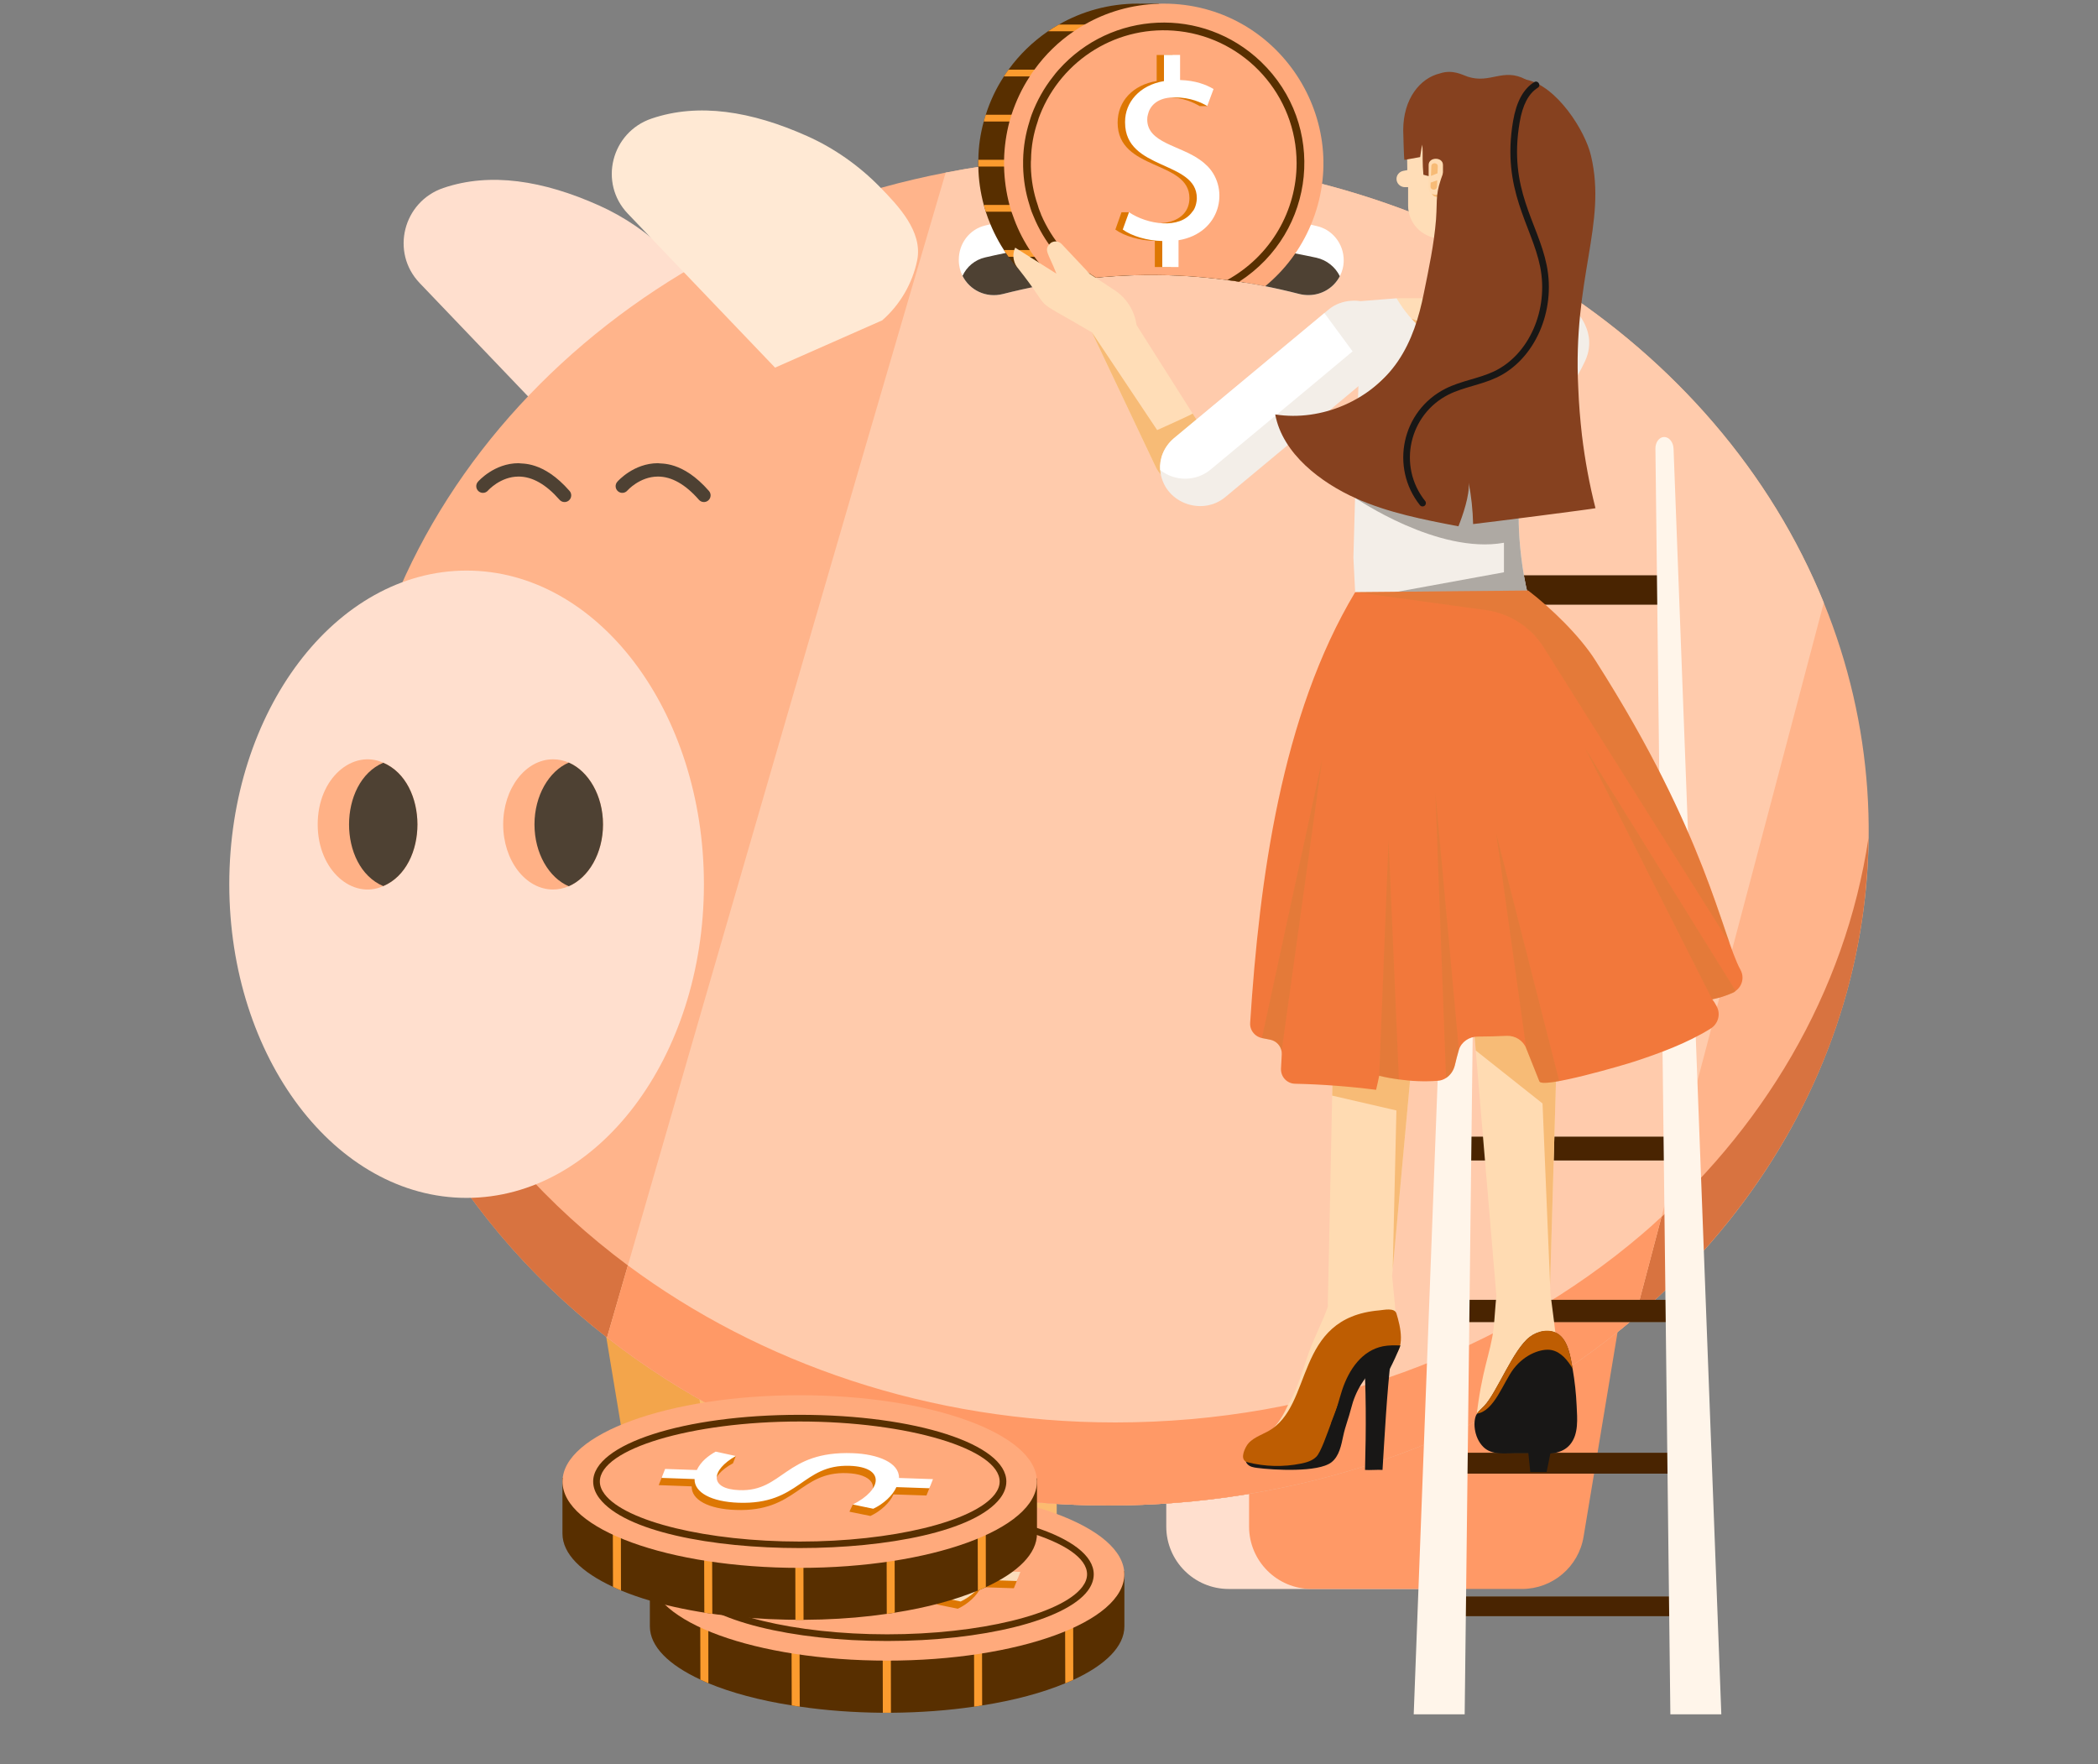 <svg width="264" height="222" viewBox="0 0 264 222" fill="none" xmlns="http://www.w3.org/2000/svg">
<rect x="0" y="0" width="264" height="222" fill="#808080" stroke="none"/>
<g clip-path="url(#clip0_456_6404)">
<path d="M71.333 54.99L52.809 35.618C49.106 31.746 50.723 25.375 55.796 23.651C61.688 21.648 68.349 22.706 75.383 25.857C81.866 28.762 87.064 33.946 90.241 40.3L92.593 45.005M181.095 199.947H154.614C150.274 199.947 146.756 196.428 146.756 192.088V147.501H196.468L188.847 193.376C188.217 197.167 184.938 199.947 181.095 199.947Z" fill="#FFDFCE"/>
<path d="M191.515 199.946H165.034C160.694 199.946 157.176 196.427 157.176 192.087V147.5H206.888L199.267 193.375C198.637 197.166 195.358 199.946 191.515 199.946Z" fill="#FF9966"/>
<path d="M88.213 199.946H114.694C119.034 199.946 122.552 196.427 122.552 192.087V147.5H72.84L80.461 193.375C81.091 197.166 84.37 199.946 88.213 199.946Z" fill="#F3A54B"/>
<path d="M98.633 199.946H125.114C129.454 199.946 132.972 196.427 132.972 192.087V147.5H83.26L90.881 193.375C91.51 197.166 94.79 199.946 98.633 199.946Z" fill="#FCBB70"/>
<path d="M205.724 165.813C169.927 196.295 113.719 197.449 76.386 168.306C56.476 152.746 43.915 129.967 43.915 104.583C43.915 63.976 76.048 30.043 118.999 21.719C125.617 20.426 132.478 19.751 139.527 19.751C180.959 19.751 216.242 43.129 229.496 75.844C241.922 106.366 233.794 141.894 205.724 165.813Z" fill="#FFB48B"/>
<path d="M235.119 105.446C234.876 129.18 223.627 150.552 205.723 165.813C169.926 196.295 113.718 197.449 76.384 168.306C52.824 149.892 40.475 122.169 44.739 93.353V94.141C44.739 119.525 57.299 142.303 77.209 157.864C94.044 171.006 116.129 178.992 140.351 178.992C166.035 178.992 189.375 169.993 206.548 155.37C221.79 142.378 232.195 124.962 235.119 105.446Z" fill="#D87340"/>
<path d="M229.495 75.844L209.079 153.102L205.724 165.813C169.926 196.295 113.718 197.449 76.385 168.306C77.228 165.4 78.091 162.382 79.01 159.232C90.014 121.119 105.987 65.964 118.998 21.719C125.616 20.426 132.477 19.751 139.526 19.751C180.958 19.751 216.241 43.129 229.495 75.844Z" fill="#FFCBAC"/>
<path d="M209.079 153.102L205.724 165.812C169.926 196.295 113.718 197.449 76.385 168.306C77.228 165.4 78.091 162.382 79.01 159.232C95.601 171.549 116.973 178.992 140.351 178.992C166.035 178.992 189.376 169.993 206.548 155.37C207.411 154.639 208.255 153.889 209.079 153.102Z" fill="#FF9966"/>
<path d="M169.084 32.745C169.084 33.486 168.908 34.169 168.596 34.754C167.855 36.196 166.335 37.132 164.658 37.132C164.268 37.132 163.897 37.093 163.507 36.996C162.065 36.625 160.641 36.294 159.198 36.021C158.301 35.845 157.405 35.67 156.508 35.533C156.313 35.494 156.118 35.475 155.923 35.455C155.416 35.358 154.928 35.3 154.421 35.241C154.402 35.241 154.402 35.241 154.402 35.241C144.809 33.948 134.989 34.678 126.208 36.996C124.083 37.542 122.016 36.508 121.119 34.715C120.827 34.13 120.651 33.467 120.651 32.745V32.667C120.651 30.64 121.997 28.846 123.966 28.378C124.18 28.319 124.414 28.28 124.629 28.222C125.623 28.007 126.637 27.793 127.632 27.617C128.45 27.461 129.25 27.325 130.049 27.208C130.381 27.149 130.693 27.091 131.024 27.052C132.019 26.896 133.033 26.759 134.046 26.642C145.177 25.396 157.729 26.453 165.652 28.436C167.66 28.865 169.084 30.678 169.084 32.745Z" fill="white"/>
<path d="M168.596 34.753C167.855 36.196 166.334 37.131 164.657 37.131C164.268 37.131 163.897 37.093 163.507 36.995C151.087 33.797 138.648 33.817 126.208 36.995C124.083 37.541 122.016 36.508 121.119 34.714C121.645 33.563 122.679 32.686 123.966 32.393C137.497 29.235 151.399 29.371 165.652 32.432C166.958 32.725 168.031 33.602 168.596 34.753Z" fill="#4E4133"/>
<path d="M58.715 150.735C75.207 150.735 88.577 133.065 88.577 111.267C88.577 89.469 75.207 71.799 58.715 71.799C42.222 71.799 28.852 89.469 28.852 111.267C28.852 133.065 42.222 150.735 58.715 150.735Z" fill="#FFDFCE"/>
<path d="M97.528 46.26L79.003 26.888C75.3 23.015 76.917 16.645 81.99 14.92C87.882 12.917 94.543 13.976 101.577 17.127C104.994 18.657 108.099 20.851 110.717 23.525C113.042 25.9 116.141 29.147 115.413 32.747C114.824 35.658 113.251 38.36 111.011 40.31" fill="#FFE9D4"/>
<path d="M87.945 62.887C86.25 60.95 84.518 59.968 82.798 59.968H82.789C80.496 59.972 78.958 61.713 78.942 61.73C78.638 62.082 78.105 62.118 77.757 61.814C77.406 61.509 77.368 60.979 77.673 60.628C77.756 60.532 79.736 58.292 82.786 58.286C83.189 58.394 85.868 57.96 89.211 61.78C89.516 62.129 89.481 62.66 89.131 62.967C88.784 63.271 88.252 63.239 87.945 62.887ZM70.406 62.887C68.712 60.95 66.98 59.968 65.26 59.968H65.251C62.958 59.972 61.42 61.713 61.404 61.73C61.1 62.082 60.567 62.118 60.218 61.814C59.868 61.509 59.83 60.979 60.135 60.628C60.218 60.532 62.198 58.292 65.248 58.286C65.651 58.394 68.33 57.96 71.673 61.78C71.978 62.129 71.943 62.66 71.593 62.967C71.246 63.271 70.714 63.239 70.406 62.887Z" fill="#4E4133"/>
<path d="M210.394 76.071H184.243L184.176 72.405H210.463L210.394 76.071Z" fill="#7D6447"/>
<path d="M209.929 101.035H184.702L184.64 97.624H209.993L209.929 101.035Z" fill="#7D6447"/>
<path d="M209.495 124.293H185.13L185.071 121.113H209.555L209.495 124.293Z" fill="#7D6447"/>
<path d="M211.931 146.018H182.693L182.624 143.045H212L211.931 146.018Z" fill="#7D6447"/>
<path d="M211.462 166.353H183.157L183.093 163.566H211.526L211.462 166.353Z" fill="#7D6447"/>
<path d="M211.021 185.431H183.594L183.533 182.814H211.081L211.021 185.431Z" fill="#7D6447"/>
<path d="M211.021 185.431H183.594L183.533 182.814H211.081L211.021 185.431Z" fill="#492401"/>
<path d="M210.607 203.362H184.003L183.946 200.9H210.664L210.607 203.362Z" fill="#7D6447"/>
<path d="M210.394 76.071H184.243L184.176 72.405H210.463L210.394 76.071Z" fill="#492401"/>
<path opacity="0.65" d="M209.929 101.035H184.702L184.64 97.624H209.993L209.929 101.035Z" fill="#7D6447"/>
<path opacity="0.65" d="M209.495 124.293H185.13L185.071 121.113H209.555L209.495 124.293Z" fill="#7D6447"/>
<path d="M211.931 146.018H182.693L182.624 143.045H212L211.931 146.018Z" fill="#492401"/>
<path d="M211.462 166.353H183.157L183.093 163.566H211.526L211.462 166.353Z" fill="#492401"/>
<path d="M210.607 203.362H184.003L183.946 200.9H210.664L210.607 203.362Z" fill="#492401"/>
<path d="M184.306 215.718L186.186 56.453C186.195 55.641 185.703 54.99 185.082 54.99C184.46 54.99 183.936 55.641 183.906 56.453L177.894 215.718H184.306ZM216.601 215.718L210.589 56.453C210.559 55.641 210.035 54.99 209.413 54.99C208.792 54.99 208.3 55.641 208.309 56.453L210.189 215.718H216.601Z" fill="#FFF5EA"/>
<path d="M141.487 197.72V204.65C141.487 207.187 139.089 209.523 135.067 211.38H135.052C134.727 211.534 134.418 211.674 134.062 211.813H134.046C131.185 213.004 127.642 213.963 123.604 214.597H123.589C123.264 214.659 122.939 214.705 122.599 214.752H122.584C119.335 215.232 115.823 215.494 112.126 215.525H111.09C107.408 215.494 103.896 215.232 100.648 214.752H100.633C100.292 214.705 99.967 214.659 99.642 214.597H99.626C95.589 213.963 92.031 213.004 89.154 211.813H89.138C88.798 211.658 88.473 211.519 88.148 211.364L88.133 211.349C84.157 209.508 81.775 207.187 81.775 204.65V197.658L88.102 195.137C88.275 195.186 92.648 196.438 92.371 196.359C103.587 192.915 119.87 192.945 130.891 196.359C131.064 196.309 135.304 195.091 135.036 195.168L141.487 197.72Z" fill="#582F00"/>
<path d="M89.139 211.813C88.798 211.658 88.473 211.519 88.149 211.364L88.133 211.349C88.118 207.543 88.118 203.645 88.103 199.793L89.124 200.087C89.124 203.939 89.139 207.884 89.139 211.813ZM100.633 214.752C100.292 214.706 99.968 214.659 99.643 214.597H99.627C99.612 209.663 99.597 204.465 99.581 199.375C99.921 199.314 100.246 199.267 100.586 199.221C100.602 204.295 100.617 209.57 100.633 214.752ZM112.111 215.526H111.09C111.09 210.018 111.075 204.156 111.059 198.447H112.064C112.095 204.016 112.111 209.817 112.111 215.526ZM123.589 214.597C123.265 214.659 122.94 214.706 122.599 214.752H122.584C122.584 209.709 122.568 204.403 122.553 199.19C122.893 199.236 123.218 199.283 123.558 199.344C123.558 204.341 123.574 209.508 123.589 214.597ZM135.053 211.38C134.728 211.534 134.418 211.674 134.062 211.813H134.046C134.031 207.976 134.031 204.032 134.016 200.118L135.037 199.824C135.037 203.614 135.053 207.497 135.053 211.38Z" fill="#FB9B2E"/>
<path d="M111.63 208.964C128.115 208.964 141.479 204.101 141.479 198.101C141.479 192.102 128.115 187.239 111.63 187.239C95.145 187.239 81.781 192.102 81.781 198.101C81.781 204.101 95.145 208.964 111.63 208.964Z" fill="#FFAA7C"/>
<path d="M111.635 206.493C99.605 206.493 89.235 203.908 86.418 200.207C85.901 199.523 85.639 198.815 85.639 198.099C85.639 193.391 97.058 189.704 111.635 189.704C126.212 189.704 137.63 193.391 137.63 198.099C137.63 198.816 137.368 199.524 136.852 200.206C134.023 203.908 123.653 206.493 111.635 206.493ZM111.635 190.545C97.999 190.545 86.48 194.004 86.48 198.099C86.48 198.635 86.678 199.158 87.087 199.698C89.713 203.148 100.037 205.653 111.635 205.653C123.222 205.653 133.546 203.148 136.183 199.697C136.59 199.159 136.789 198.636 136.789 198.099C136.789 194.004 125.27 190.545 111.635 190.545Z" fill="#582F00"/>
<path d="M128.041 198.704L127.578 199.855L123.429 199.718C122.98 200.762 121.804 201.837 120.529 202.432L117.947 201.909C117.962 201.909 117.962 201.891 117.977 201.89L117.886 201.892L118.308 200.991C118.308 200.991 119.272 200.759 119.725 200.697C119.74 200.697 119.74 200.697 119.74 200.697C121.973 198.668 120.63 197.147 117.569 197.041C111.618 196.821 111.242 201.955 103.568 201.675C100.161 201.56 97.991 200.403 98.035 198.706L93.887 198.551L94.335 197.435L98.317 197.558C98.826 196.477 99.782 195.763 100.695 195.246L102.093 195.559C102.164 195.326 102.236 195.128 102.251 195.128C102.281 195.109 103.594 194.889 103.594 194.889L103.232 195.806C100.263 197.389 99.675 199.956 103.69 200.101C109.207 200.276 109.416 195.145 117.903 195.445C121.158 195.563 123.796 196.657 123.756 198.569L128.041 198.704Z" fill="#DD7703"/>
<path d="M127.946 198.944L123.795 198.8C123.337 199.855 122.165 200.921 120.886 201.522L118.305 200.989C122.05 199.126 122.392 196.277 117.935 196.122C111.907 195.913 111.665 201.036 103.933 200.766C100.522 200.647 98.356 199.482 98.401 197.786L94.248 197.641L94.694 196.512L98.683 196.651C99.197 195.562 100.15 194.839 101.057 194.336L103.589 194.885C100.443 196.662 100.18 199.05 104.057 199.183C106.195 199.258 107.531 198.62 109.636 197.089C112.104 195.274 114.614 194.402 118.272 194.529C121.521 194.642 124.167 195.75 124.125 197.649L128.399 197.797L127.946 198.944Z" fill="#FBDDBB"/>
<path d="M130.488 186.048V192.978C130.488 195.515 128.09 197.851 124.068 199.708H124.053C123.728 199.862 123.419 200.002 123.063 200.141H123.047C120.186 201.332 116.643 202.291 112.605 202.925H112.59C112.265 202.987 111.94 203.034 111.6 203.08H111.585C101.482 204.571 87.373 203.957 78.155 200.141H78.139C77.799 199.986 77.474 199.847 77.149 199.692L77.134 199.677C73.158 197.836 70.776 195.515 70.776 192.978V185.986L77.103 183.465C77.276 183.514 81.649 184.766 81.372 184.687C92.469 181.28 108.754 181.237 119.892 184.687C120.065 184.637 124.304 183.419 124.037 183.496L130.488 186.048Z" fill="#582F00"/>
<path d="M78.14 200.142C77.799 199.987 77.474 199.848 77.15 199.693L77.135 199.678C77.119 195.872 77.119 191.974 77.103 188.122L78.125 188.416C78.125 192.268 78.14 196.213 78.14 200.142ZM89.634 203.081C89.002 202.995 88.93 202.976 88.628 202.926C88.613 197.992 88.598 192.794 88.582 187.704C88.922 187.643 89.247 187.596 89.587 187.55C89.603 192.624 89.618 197.899 89.634 203.081ZM101.112 203.855H100.091C100.091 198.347 100.076 192.485 100.06 186.776H101.065C101.096 192.345 101.112 198.146 101.112 203.855ZM112.59 202.926C112.266 202.988 111.941 203.035 111.6 203.081H111.585C111.585 198.038 111.569 192.732 111.554 187.519C111.894 187.565 112.219 187.612 112.559 187.674C112.559 192.67 112.575 197.837 112.59 202.926ZM124.054 199.709C123.729 199.863 123.419 200.003 123.063 200.142H123.047C123.032 196.306 123.032 192.361 123.017 188.447L124.038 188.153C124.038 191.943 124.054 195.826 124.054 199.709Z" fill="#FB9B2E"/>
<path d="M100.632 197.292C117.117 197.292 130.481 192.429 130.481 186.43C130.481 180.431 117.117 175.567 100.632 175.567C84.147 175.567 70.783 180.431 70.783 186.43C70.783 192.429 84.147 197.292 100.632 197.292Z" fill="#FFAA7C"/>
<path d="M75.42 188.534C74.903 187.852 74.641 187.143 74.641 186.427C74.641 181.719 86.06 178.032 100.637 178.032C115.214 178.032 126.632 181.719 126.632 186.427C126.632 187.144 126.37 187.852 125.854 188.533C119.483 196.869 81.789 196.905 75.42 188.534ZM100.637 178.873C87.001 178.873 75.481 182.333 75.481 186.427C75.481 186.963 75.68 187.486 76.089 188.026C78.714 191.475 89.039 193.98 100.637 193.98C112.224 193.98 122.547 191.475 125.185 188.024C125.592 187.487 125.791 186.964 125.791 186.427C125.791 182.333 114.272 178.873 100.637 178.873Z" fill="#582F00"/>
<path d="M117.042 187.033L116.579 188.184L112.43 188.047C111.981 189.091 110.805 190.167 109.53 190.761L106.948 190.238C106.963 190.238 106.963 190.22 106.978 190.22L106.887 190.221L107.309 189.32C107.309 189.32 108.273 189.088 108.726 189.026C108.741 189.026 108.741 189.026 108.741 189.026C110.974 186.997 109.631 185.476 106.57 185.37C100.619 185.15 100.243 190.284 92.569 190.004C89.162 189.889 86.992 188.732 87.037 187.035L82.888 186.88L83.336 185.764L87.318 185.887C87.828 184.806 88.783 184.092 89.696 183.575L91.094 183.888C91.165 183.655 91.237 183.457 91.252 183.457C91.282 183.438 92.594 183.218 92.594 183.218L92.233 184.135C89.264 185.719 88.676 188.286 92.691 188.43C98.208 188.605 98.417 183.475 106.904 183.774C110.159 183.893 112.797 184.987 112.757 186.898L117.042 187.033Z" fill="#DD7703"/>
<path d="M116.947 187.273L112.796 187.129C112.338 188.184 111.166 189.25 109.887 189.851L107.306 189.318C111.051 187.455 111.393 184.606 106.936 184.451C100.908 184.242 100.666 189.365 92.934 189.095C89.523 188.977 87.357 187.811 87.402 186.115L83.249 185.97L83.695 184.842L87.684 184.98C88.198 183.891 89.151 183.168 90.058 182.665L92.59 183.215C89.444 184.991 89.181 187.379 93.058 187.512C98.552 187.704 98.785 182.564 107.273 182.858C110.522 182.971 113.168 184.079 113.126 185.978L117.4 186.126L116.947 187.273Z" fill="white"/>
<path d="M175.418 167.543C175.265 168.002 175.018 168.096 174.541 168.215C174.503 168.215 174.428 168.234 174.372 168.234L174.055 171.164L172.954 170.343L167.485 179.359L167.373 175.476C164.983 179.553 161.272 181.04 159.16 180.759C161.369 178.896 161.823 177.152 162.315 176.354C163.311 174.66 164.234 171.476 164.722 170.119C165.421 168.214 166.403 166.357 167.093 164.426C167.093 161.811 166.9 173.87 167.634 137.865L167.746 132.284H177.77C177.651 133.579 178.414 125.261 175.175 160.562C175.469 163.982 175.901 166.425 175.418 167.543Z" fill="#FFDBB2"/>
<path d="M175.251 159.723L175.716 139.733L167.636 137.866L167.747 132.284H177.77L175.251 159.723Z" fill="#F7BB76"/>
<path d="M175.037 170.816C174.503 175.412 174.244 180.559 173.968 184.968C173.424 184.92 172.311 185.017 171.766 184.968C171.904 179.909 171.931 174.585 171.565 169.537" fill="#181716"/>
<path d="M169.117 170.672C169.675 170.089 170.955 169.037 171.755 169.121C172.277 169.176 172.685 169.637 172.839 170.139C173.312 171.679 171.94 173.14 171.282 174.195C170.696 175.133 170.281 176.16 170.017 177.221C169.73 178.371 169.285 179.472 169.035 180.638C168.771 181.868 168.528 183.237 167.535 184.009C165.87 185.303 160.275 184.988 158.17 184.71C157.748 184.655 157.297 184.575 156.998 184.272C156.5 183.768 156.687 182.872 157.181 182.364C157.675 181.856 158.376 181.622 159.029 181.347C163.744 179.361 166.676 174.796 170.234 171.37" fill="#181716"/>
<path d="M159.605 180.083C158.687 180.596 157.431 180.989 156.868 181.935C156.514 182.53 156.002 183.751 156.992 184.003C159.181 184.56 161.496 184.618 163.71 184.169C164.413 184.027 165.142 183.814 165.644 183.302C166.76 182.165 168.499 175.001 170.302 173.072C171.741 171.533 173.986 171.481 175.094 170.861C176.936 169.83 176.217 166.89 175.718 165.276C175.483 164.517 174.134 164.84 173.534 164.892C162.737 165.842 165.351 176.874 159.605 180.083Z" fill="#BE5D02"/>
<path d="M174.789 172.435C175.323 171.418 175.803 170.373 176.225 169.305C175.49 169.284 174.748 169.264 174.028 169.407C171.381 169.936 169.754 172.318 168.897 174.882C168.431 176.274 168.155 177.739 167.5 179.053C168.672 178.702 168.791 177.271 169.596 175.404C170.05 174.352 171.246 172.472 172.22 172.903C172.468 173.013 172.624 173.266 172.711 173.524C172.798 173.781 172.831 174.054 172.919 174.311" fill="#181716"/>
<path d="M174.731 43.878C174.783 44.019 183.684 51.823 185.449 51.542C187.208 51.266 194.091 46.294 194.326 46.065C194.554 45.831 196.278 42.952 196.278 42.952C196.24 42.783 195.092 37.738 195.164 38.056L191.846 37.528H175.727C175.699 37.699 174.664 43.702 174.731 43.878Z" fill="#FFDDB7"/>
<path d="M199.463 45.422C199.203 45.987 198.869 46.627 198.486 47.314C197.087 49.822 195.03 52.94 193.494 55.194C192.292 56.958 191.409 58.192 191.409 58.192L188.692 49.757L197.203 38.039C197.203 38.039 201.417 41.178 199.463 45.422Z" fill="#F3EEE8"/>
<path d="M198.474 47.314C197.074 49.822 195.018 52.94 193.481 55.193C193.212 55.243 192.989 55.242 192.83 55.173C191.632 54.65 190.452 48.32 190.452 48.32L196.315 42.349C196.985 41.667 198.17 42.114 198.189 43.054C198.215 44.304 198.289 45.845 198.474 47.314Z" fill="#F3A54B"/>
<path d="M175.728 22.514C175.728 23.089 176.209 23.552 176.795 23.552H177.188V25.891C177.188 28.026 178.859 29.814 181.057 30.031L181.954 30.119V37.53H191.846L191.424 28.858L192.725 22.567C192.977 20.732 192.743 19.277 192.303 18.146C191.289 15.56 189.178 14.622 189.178 14.622L177.012 15.707L177.088 21.406L176.584 21.5C176.085 21.599 175.728 22.022 175.728 22.514Z" fill="#FFDDB7"/>
<path d="M174.972 42.132C178.73 48.011 190.042 49.499 195.968 41.575L195.165 38.057L191.846 37.529L191.424 28.857L192.726 22.566C192.978 20.73 192.743 19.276 192.304 18.145C192.128 18.016 191.946 17.893 191.764 17.77L183.767 26.312C184.57 27.954 186.352 29.068 188.182 29.062C188.205 31.883 188.188 34.703 188.129 37.529C188.105 38.66 188.07 39.798 188.035 40.935C183.814 41.938 179.223 41.229 175.476 39.053C175.324 39.98 175.13 41.17 174.972 42.132Z" fill="#F7BB76"/>
<path d="M181.109 24.785H180.846C180.421 24.785 180.077 24.441 180.077 24.017V21.051C180.077 20.013 181.878 20.01 181.878 21.051V24.017C181.878 24.441 181.534 24.785 181.109 24.785Z" fill="#F7BB76"/>
<path d="M194.156 25.573C193.578 26.605 193.494 26.652 192.831 27.663C192.831 27.663 189.49 27.887 186.167 27.663C185.066 27.607 184.114 26.991 183.368 26.207C182.06 24.9 181.46 23.416 181.016 22.474C180.381 22.269 179.747 22.175 179.112 21.989C179.056 21.335 179.018 20.682 179.018 20.029C179 19.413 179.056 18.797 178.944 18.2C178.869 18.722 178.776 19.245 178.701 19.767C178.048 19.88 177.376 20.01 176.722 20.122C176.666 20.122 176.573 16.706 176.573 16.389C176.573 12.409 178.706 9.833 181.184 9.24C182.796 8.703 184.022 9.427 184.693 9.651C187.552 10.578 189.111 8.492 191.972 9.987C191.991 10.005 192.028 10.005 192.047 10.024C192.39 10.195 192.659 10.533 192.962 10.789C193.525 11.253 194.299 11.471 194.53 12.208C194.66 12.6 194.828 12.787 195.108 13.104C198.356 16.818 195.892 22.53 194.156 25.573Z" fill="#86411F"/>
<path d="M197.648 42.016C197.666 44.816 197.2 48.848 195.147 53.066C194.96 53.458 194.773 53.832 194.587 54.205C191.297 60.966 190.871 62.515 191.189 67.663C191.414 70.799 191.992 74.588 192.888 76.734H170.639C170.63 76.565 170.387 71.807 170.303 70.164C170.307 69.995 170.661 57.401 170.639 58.2C170.644 58.027 170.818 52.509 170.807 52.861L170.863 50.603L170.919 49.091L171.031 45.04C171.036 44.871 171.25 37.417 171.236 37.891C172.588 37.785 175.906 37.522 175.734 37.537C175.902 37.67 179.197 44.542 187.344 44.144C195.557 43.752 195.184 38.059 195.184 38.059H197.218C197.274 38.153 197.648 39.646 197.648 42.016Z" fill="#F3EEE8"/>
<path d="M191.19 67.663C191.414 70.799 191.992 74.588 192.888 76.734H177.508C175.137 75.689 173.42 74.905 173.42 74.905L189.248 72.012V68.298C180.942 69.791 170.602 62.698 170.602 62.698L183.35 51.891C184.396 52.208 191.283 53.514 194.587 54.205C191.297 60.966 190.872 62.516 191.19 67.663Z" fill="#AEA9A3"/>
<path d="M176.077 47.857C174.867 50.36 172.771 53.596 170.689 56.915L170.802 52.864L170.872 50.614L174.712 47.097C175.317 46.548 176.415 47.139 176.077 47.857Z" fill="#F3A54B"/>
<path d="M195.968 176.802C195.968 177.988 194.057 176.952 193.485 176.933C190.139 176.835 187.974 178.247 185.739 178.706C186.446 172.229 187.545 170.429 187.942 167.19C188.091 165.808 188.147 164.427 188.297 163.065C187.968 159.16 189.486 177.196 185.086 124.912L194.046 125.341L196.08 126.163L195.054 161.665L195.091 162.729C195.756 168.069 196.348 171.107 195.968 176.802Z" fill="#FFDBB2"/>
<path d="M196.081 126.161L195.053 161.662L194.102 138.853L185.701 132.19L185.086 124.91L194.046 125.339L196.081 126.161Z" fill="#F7BB76"/>
<path d="M186.678 182.099C187.745 183.129 189.34 182.863 190.695 182.863H193.313C194.866 183.032 196.565 182.971 197.573 181.769C198.677 180.449 198.469 178.476 198.396 176.887C198.326 175.332 198.156 173.783 197.89 172.251C197.618 170.679 197.312 168.702 196.075 167.882C195.013 167.177 193.525 167.47 192.505 168.239C190.393 169.828 188.398 175.219 186.752 176.94C186.484 177.22 186.034 177.604 185.837 177.916C185.326 178.692 185.398 180.861 186.678 182.099Z" fill="#181716"/>
<path d="M195.143 182.628L194.618 185.221H192.563L192.038 180.112" fill="#181716"/>
<path d="M185.838 177.885C188.022 177.6 189.168 173.934 190.466 172.241C191.932 170.331 194.06 169.647 195.242 169.886C196.471 170.137 197.297 171.231 197.891 172.22C197.619 170.648 197.313 168.671 196.076 167.851C195.014 167.145 193.526 167.439 192.506 168.207C190.375 169.811 188.368 175.22 186.753 176.909C186.485 177.189 186.035 177.573 185.838 177.885Z" fill="#BE5D02"/>
<path d="M179.773 23.724V20.758C179.773 19.72 181.574 19.717 181.574 20.758V23.724C181.574 24.762 179.773 24.765 179.773 23.724Z" fill="#FFDBB2"/>
<path d="M180.922 20.945L180.888 21.803L180.062 22.139L180.11 20.915C180.13 20.396 180.943 20.427 180.922 20.945Z" fill="#F7BB76"/>
<path d="M180.028 22.978L180.853 22.686L180.821 23.49C180.801 24.01 179.989 23.979 180.009 23.46L180.028 22.978Z" fill="#F7BB76"/>
<path d="M218.404 124.687C218.292 124.799 218.161 124.892 217.994 124.948C217.191 125.303 216.313 125.583 215.455 125.751C215.698 126.05 215.865 126.33 216.015 126.628C216.556 127.636 216.201 128.849 215.231 129.447C212.319 131.257 208.773 132.564 205.618 133.59C204.638 133.925 194.094 137.035 193.71 136.073L192.048 131.911C191.656 130.921 190.667 130.305 189.603 130.343C188.408 130.399 187.177 130.436 185.963 130.436C184.899 130.436 183.891 131.089 183.574 132.116C183.387 132.769 183.219 133.404 183.07 134.057C182.902 134.729 182.51 135.289 181.969 135.644C181.651 135.849 181.297 135.98 180.923 135.998C179.3 136.129 177.638 136.054 176.033 135.83C175.212 135.718 174.353 135.569 173.551 135.364C173.439 135.961 173.289 136.558 173.159 137.137C169.78 136.708 166.383 136.446 162.967 136.372C161.941 136.353 161.138 135.494 161.194 134.449L161.287 132.713C161.287 132.583 161.287 132.433 161.269 132.321V132.284C161.138 131.556 160.578 130.977 159.831 130.828L158.786 130.623C158.432 130.548 158.095 130.361 157.871 130.137C157.498 129.783 157.274 129.26 157.312 128.719C158.471 110.711 161.23 90.01 170.527 74.514L192.291 74.309C195.203 76.53 198.805 80.039 200.747 83.1C214.91 105.315 216.619 117.639 219.02 122.055C219.524 122.988 219.225 124.108 218.404 124.687Z" fill="#F2783B"/>
<g opacity="0.3">
<path d="M217.66 118.704L194.261 81.48C192.643 78.907 189.97 77.181 186.958 76.768L170.534 74.513L192.285 74.316C195.201 76.523 198.806 80.03 200.756 83.103C207.847 94.243 212.735 103.928 217.66 118.704Z" fill="#C38136"/>
</g>
<g opacity="0.3">
<path d="M166.375 95.556L161.272 132.279C161.134 131.55 160.583 130.979 159.834 130.821L158.79 130.624L166.375 95.556Z" fill="#C38136"/>
</g>
<g opacity="0.3">
<path d="M176.03 135.827C175.203 135.728 174.356 135.571 173.548 135.374L174.73 105.723L176.03 135.827Z" fill="#C38136"/>
</g>
<g opacity="0.3">
<path d="M183.576 132.12C183.379 132.77 183.222 133.401 183.064 134.051C182.907 134.721 182.512 135.292 181.961 135.647L180.621 99.79L183.576 132.12Z" fill="#C38136"/>
</g>
<g opacity="0.3">
<path d="M196.204 136.041C194.825 136.278 193.82 136.357 193.702 136.081L192.047 131.904L188.284 104.933L196.204 136.041Z" fill="#C38136"/>
</g>
<g opacity="0.3">
<path d="M218.408 124.693C218.29 124.791 218.152 124.89 217.994 124.949C217.187 125.303 216.32 125.579 215.453 125.757L199.455 94.155L218.408 124.693Z" fill="#C38136"/>
</g>
<path d="M156.508 35.534C156.313 35.495 156.118 35.475 155.923 35.456C155.416 35.358 154.929 35.3 154.422 35.241C154.402 35.241 154.402 35.241 154.402 35.241C146.046 34.115 138.111 34.536 130.42 36.04C127.732 33.827 125.835 31.136 124.629 28.222C124.415 27.715 124.22 27.189 124.044 26.643C123.947 26.35 123.869 26.077 123.791 25.785C123.381 24.244 123.128 22.626 123.108 20.949C123.089 20.832 123.089 20.676 123.089 20.54C123.089 20.384 123.089 20.247 123.108 20.111C123.128 18.434 123.362 16.835 123.791 15.295C123.869 15.002 123.947 14.729 124.044 14.437C124.59 12.721 125.351 11.103 126.326 9.621C126.52 9.329 126.716 9.036 126.91 8.763C128.275 6.872 129.952 5.254 131.882 3.928C132.331 3.635 132.779 3.343 133.247 3.089C136.172 1.413 139.564 0.457 143.172 0.457C143.289 0.457 143.406 0.457 143.542 0.477C143.542 0.457 143.542 0.457 143.542 0.457H145.804V0.477L145.862 0.652C151.134 1.36 155.67 4.089 158.672 7.769C165.608 16.167 164.497 28.543 156.508 35.534Z" fill="#582F00"/>
<path d="M154.454 3.937H131.883C132.325 3.631 132.784 3.35 133.251 3.087H153.095C153.562 3.35 154.012 3.631 154.454 3.937ZM155.882 8.764V9.614H126.325C126.512 9.325 126.707 9.036 126.911 8.764H155.882ZM155.882 14.441V15.29H123.792C123.869 15.002 123.946 14.721 124.039 14.441H155.882ZM155.882 20.109V20.959H123.104C123.096 20.823 123.096 20.678 123.096 20.534C123.096 20.39 123.096 20.253 123.104 20.109H155.882ZM155.882 25.786V26.636H124.047C123.954 26.355 123.869 26.075 123.801 25.786H155.882ZM155.882 31.463V32.313H126.911C126.707 32.032 126.52 31.752 126.333 31.463H155.882Z" fill="#FB9B2E"/>
<path d="M164.95 28.3C163.683 31.322 161.694 33.974 159.198 36.021C158.301 35.846 157.405 35.67 156.508 35.533C156.313 35.495 156.118 35.475 155.923 35.456C155.416 35.358 154.928 35.3 154.421 35.241C154.402 35.241 154.402 35.241 154.402 35.241C147.616 34.327 140.463 34.372 133.11 35.553C130.569 33.324 128.685 30.453 127.632 27.617C127.515 27.305 127.398 26.974 127.281 26.643C127.203 26.37 127.125 26.077 127.027 25.785C126.618 24.244 126.384 22.626 126.345 20.949V20.111C126.384 18.453 126.618 16.835 127.027 15.295C127.125 15.002 127.203 14.71 127.281 14.437C127.846 12.721 128.606 11.103 129.581 9.621C129.757 9.329 129.952 9.036 130.166 8.763C131.531 6.872 133.208 5.234 135.138 3.928C135.567 3.635 136.016 3.343 136.483 3.089C139.233 1.51 142.411 0.574 145.803 0.477C146.018 0.457 146.213 0.457 146.427 0.457C160.855 0.457 170.483 15.214 164.95 28.3Z" fill="#FFAA7C"/>
<path d="M158.672 7.768C151.307 0.734 139.812 1.372 133.228 8.763C132.974 9.036 132.74 9.328 132.526 9.62C131.375 11.063 130.478 12.682 129.816 14.437C129.718 14.729 129.621 15.002 129.543 15.294C129.055 16.835 128.782 18.433 128.743 20.11V20.949C128.782 22.626 129.055 24.263 129.543 25.784C129.621 26.077 129.718 26.35 129.816 26.642C129.894 26.817 129.972 27.013 130.049 27.207C131.355 30.431 133.655 33.225 136.406 35.104C136.913 35.026 137.4 34.987 137.907 34.929C134.57 32.883 132.341 30.087 131.024 27.052C130.985 26.915 130.927 26.779 130.868 26.642C130.751 26.369 130.654 26.077 130.576 25.784C130.049 24.263 129.757 22.626 129.718 20.949V20.539C129.718 20.403 129.718 20.247 129.738 20.11C129.757 18.433 130.049 16.815 130.576 15.294C130.654 15.002 130.751 14.709 130.868 14.437C133.615 7.493 140.684 3.018 148.416 3.927C156.703 4.902 163.157 11.98 163.157 20.539C163.157 26.501 159.935 32.189 154.422 35.24C154.929 35.299 155.416 35.358 155.923 35.455C165.67 29.149 166.927 15.689 158.672 7.768Z" fill="#582F00"/>
<path d="M152.502 24.694C152.502 27.262 150.716 29.671 147.367 30.22V33.601H145.317V30.315C143.436 30.284 141.481 29.702 140.351 28.889L141.122 26.712H142.052C142.052 26.712 142.073 26.976 142.084 27.262C145.616 28.922 149.67 28.11 149.67 24.927C149.67 20.134 140.636 21.54 140.636 15.428C140.636 12.733 142.559 10.683 145.549 10.197V6.922H147.557V10.071C149.511 10.134 150.843 10.652 151.783 11.212L151.424 12.142C151.582 12.501 151.9 13.357 151.9 13.357H150.97C150.293 12.966 148.962 12.247 146.881 12.247C144.376 12.247 143.436 13.748 143.436 15.047C143.436 19.393 152.502 17.985 152.502 24.694Z" fill="#DD7703"/>
<path d="M151.985 20.95C151.693 20.657 151.362 20.365 150.991 20.111C148.471 18.291 144.362 17.982 144.362 15.042C144.362 14.847 144.381 14.632 144.44 14.437C144.674 13.384 145.512 12.429 147.267 12.273H147.326C147.353 12.273 147.376 12.273 147.404 12.273C147.54 12.254 147.677 12.254 147.813 12.254C149.86 12.254 151.206 12.936 151.888 13.326C151.888 13.345 151.908 13.345 151.908 13.345L152.707 11.201C151.771 10.655 150.445 10.128 148.495 10.07V6.911H146.468V10.206C143.348 10.722 141.574 12.924 141.574 15.295V15.432C141.574 21.463 150.601 20.188 150.601 24.927C150.601 25.462 150.403 26.276 150.036 26.643C148.467 28.898 144.353 28.258 142.061 26.701V26.721L141.281 28.885C142.412 29.704 144.362 30.289 146.253 30.328V33.603H148.3V30.23C153.625 29.343 154.743 23.82 151.985 20.95Z" fill="white"/>
<path d="M149.666 60.676C148.016 61.16 146.202 60.376 145.441 58.776C134.431 35.548 138.228 43.559 137.407 41.827C128.952 36.853 133.047 39.952 127.964 33.589C127.82 33.386 127.717 33.189 127.646 32.967L127.648 32.953C127.452 32.375 127.476 31.74 127.748 31.165L132.932 34.435C131.902 31.767 131.241 31.447 132.235 30.56C132.669 30.275 133.243 30.334 133.605 30.721L137.127 34.459L140.254 36.517C141.758 37.503 142.774 39.108 143.013 40.897L150.073 52.035L152.199 55.383C153.38 57.373 151.821 60.061 149.666 60.676Z" fill="#FFDDB7"/>
<path d="M149.666 60.676C148.016 61.161 146.201 60.376 145.441 58.776C134.431 35.549 138.228 43.56 137.407 41.827L145.61 54.118C145.61 54.118 150.06 52.133 150.073 52.035L152.198 55.384C153.38 57.373 151.821 60.062 149.666 60.676Z" fill="#F7BB76"/>
<path d="M173.687 46.296L166.69 52.145L154.173 62.561C151.192 65.026 146.344 63.23 145.987 59.138C145.892 57.73 146.428 56.276 147.678 55.182L167.181 38.955C168.778 37.602 171.28 37.522 172.788 38.449C175.768 39.998 176.34 44.111 173.687 46.296Z" fill="#F3EEE8"/>
<path d="M170.201 44.214L164.829 48.702L152.319 59.099C150.479 60.622 147.811 60.597 145.987 59.139C145.892 57.732 146.428 56.278 147.678 55.184L166.657 39.395L170.201 44.214Z" fill="white"/>
<path d="M185.367 65.945C185.329 64.191 185.143 62.436 184.807 60.738C184.975 62.269 184.023 64.975 183.519 66.226C179.132 65.386 174.69 64.527 170.602 62.698C166.272 60.757 161.4 57.135 160.467 52.152C166.328 53.066 172.599 50.341 175.922 45.432C177.658 42.875 178.572 39.888 179.17 36.883C179.786 33.859 180.458 30.686 180.7 27.625C180.901 24.675 180.553 24.54 181.671 21.559L185.777 15.101L185.964 14.82L188.372 11.031C189.567 10.024 190.817 9.762 192.049 10.024C195.875 10.789 199.478 16.444 200.206 19.617C202.229 28.233 197.885 34.913 198.6 48.829C198.675 50.826 198.843 52.824 199.067 54.802C199.441 57.882 200 60.943 200.766 63.948C200.766 64.004 186.953 65.778 185.367 65.945Z" fill="#86411F"/>
<path d="M75.879 103.739C75.879 107.376 74.061 110.45 71.567 111.519C70.949 111.781 70.292 111.931 69.599 111.931C66.13 111.931 63.318 108.275 63.318 103.739C63.318 99.22 66.13 95.546 69.599 95.546C70.292 95.546 70.949 95.696 71.567 95.958C74.061 97.027 75.879 100.12 75.879 103.739Z" fill="#FFB186"/>
<path d="M48.227 111.501C44.404 113.238 39.977 109.576 39.977 103.739C39.977 97.844 44.443 94.258 48.227 95.978C53.946 98.411 53.979 109.054 48.227 111.501Z" fill="#FFB186"/>
<path d="M75.88 103.74C75.88 107.377 74.061 110.452 71.568 111.52C69.074 110.452 67.256 107.377 67.256 103.74C67.256 100.122 69.074 97.029 71.568 95.96C74.061 97.029 75.88 100.122 75.88 103.74Z" fill="#4E4133"/>
<path d="M48.226 111.502C42.469 109.054 42.508 98.411 48.226 95.98C53.945 98.412 53.978 109.055 48.226 111.502Z" fill="#4E4133"/>
<path d="M178.678 63.571C174.892 58.819 176.376 51.684 181.897 48.904C183.877 47.906 186.058 47.647 187.982 46.74C192.401 44.658 194.904 38.987 193.802 33.549C192.743 28.326 188.917 23.924 190.394 15.251C190.812 12.805 191.682 11.196 193.054 10.335C193.527 10.041 193.972 10.751 193.501 11.047C192.343 11.774 191.598 13.195 191.223 15.392C189.776 23.89 193.523 27.937 194.627 33.382C195.802 39.188 193.099 45.258 188.34 47.501C186.367 48.43 184.137 48.718 182.274 49.654C177.32 52.15 175.819 58.633 179.335 63.047C179.481 63.228 179.45 63.493 179.269 63.637C179.092 63.78 178.825 63.755 178.678 63.571Z" fill="#181716"/>
</g>
<defs>
<clipPath id="clip0_456_6404">
<rect width="262.348" height="221.538" fill="white" transform="translate(0.826 0.23)"/>
</clipPath>
</defs>
</svg>
